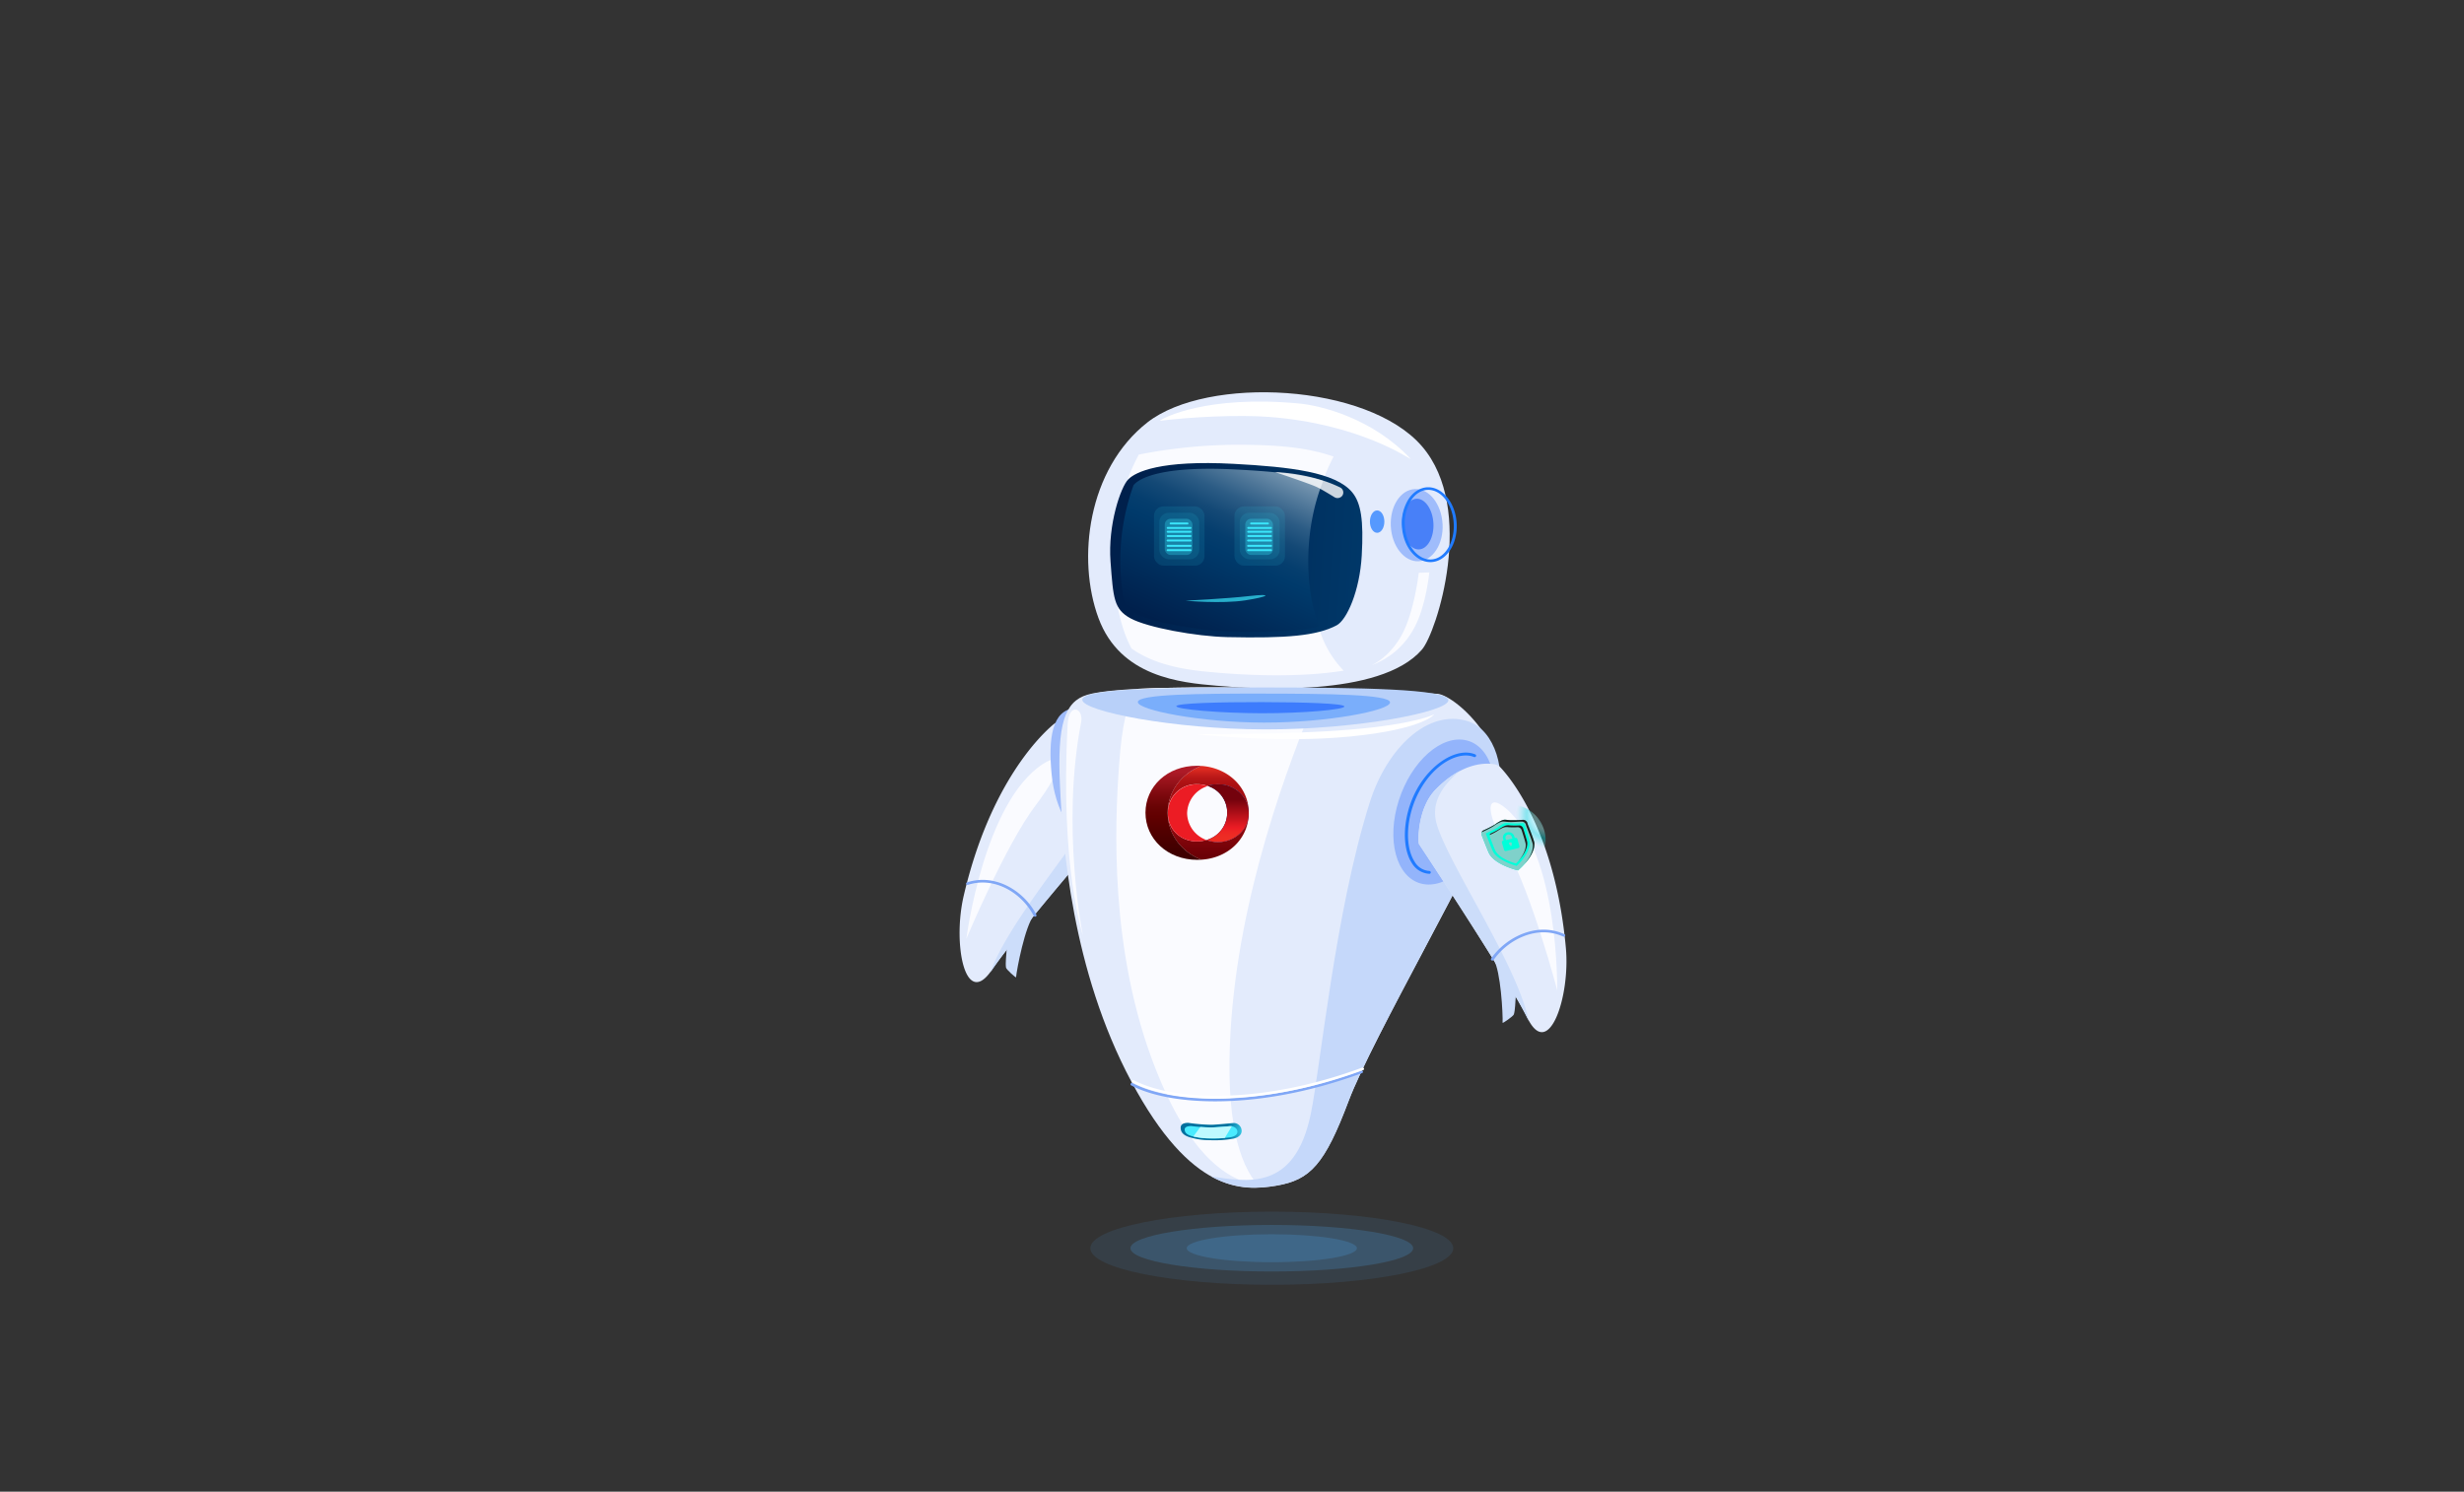 <svg xmlns="http://www.w3.org/2000/svg" xmlns:xlink="http://www.w3.org/1999/xlink" width="1024" height="620" viewBox="0 0 1024 620">
  <rect x="0" y="0" width="1024" height="620" fill="#333333" stroke="none"/>
  <defs>
    <style>
      .cls-1 {
        isolation: isolate;
      }

      .cls-2 {
        fill: none;
      }

      .cls-3, .cls-4 {
        fill: #51b2fb;
      }

      .cls-18, .cls-3 {
        opacity: 0.1;
      }

      .cls-4 {
        opacity: 0.2;
      }

      .cls-5 {
        fill: #e3ebfc;
      }

      .cls-6 {
        fill: #ccddfa;
      }

      .cls-7 {
        fill: #fafbff;
      }

      .cls-8 {
        fill: #80a7f6;
      }

      .cls-9 {
        fill: #9fbcfb;
      }

      .cls-10, .cls-15 {
        fill: #fff;
      }

      .cls-11 {
        fill: url(#_ÂÁ_Ï_ÌÌ_È_ËÂÌÚ_14);
      }

      .cls-12 {
        fill: url(#_ÂÁ_Ï_ÌÌ_È_ËÂÌÚ_18);
      }

      .cls-13 {
        fill: #4880f8;
      }

      .cls-14, .cls-16, .cls-22 {
        fill: #207bff;
      }

      .cls-15 {
        opacity: 0.8;
      }

      .cls-16 {
        opacity: 0.72;
      }

      .cls-17, .cls-18, .cls-19, .cls-20 {
        fill: #3ae6fb;
      }

      .cls-17 {
        opacity: 0.7;
      }

      .cls-19 {
        opacity: 0.3;
      }

      .cls-21 {
        fill: #b8d0f9;
      }

      .cls-22, .cls-37 {
        opacity: 0.4;
      }

      .cls-23 {
        fill: #004bff;
        opacity: 0.5;
        mix-blend-mode: multiply;
      }

      .cls-24 {
        fill: #c5d8fa;
      }

      .cls-25 {
        fill: url(#_ÂÁ_Ï_ÌÌ_È_ËÂÌÚ_30);
      }

      .cls-26 {
        fill: #4aebff;
      }

      .cls-27 {
        fill: #bef9ff;
      }

      .cls-28 {
        fill: url(#linear-gradient);
      }

      .cls-29 {
        fill: #ec1c24;
      }

      .cls-30 {
        fill: url(#linear-gradient-2);
      }

      .cls-31 {
        fill: url(#linear-gradient-3);
      }

      .cls-32 {
        fill: url(#linear-gradient-4);
      }

      .cls-33 {
        fill: url(#linear-gradient-5);
      }

      .cls-34 {
        fill: url(#linear-gradient-6);
      }

      .cls-35 {
        fill: url(#linear-gradient-7);
      }

      .cls-36 {
        fill: #93b4fb;
      }

      .cls-37 {
        mix-blend-mode: lighten;
        fill: url(#radial-gradient);
      }

      .cls-38 {
        fill: #00ffda;
      }

      .cls-39 {
        fill: #7fd1ca;
      }

      .cls-40 {
        fill: #1e1e1e;
      }
    </style>
    <linearGradient id="_ÂÁ_Ï_ÌÌ_È_ËÂÌÚ_14" data-name="¡ÂÁ˚ÏˇÌÌ˚È „‡‰ËÂÌÚ 14" x1="4863.35" y1="461.8" x2="4944.24" y2="461.8" gradientTransform="matrix(-1.29, -0.05, -0.07, 1, 6881.49, 14.34)" gradientUnits="userSpaceOnUse">
      <stop offset="0" stop-color="#003a6b"/>
      <stop offset="1" stop-color="#00204c"/>
    </linearGradient>
    <linearGradient id="_ÂÁ_Ï_ÌÌ_È_ËÂÌÚ_18" data-name="¡ÂÁ˚ÏˇÌÌ˚È „‡‰ËÂÌÚ 18" x1="4890.14" y1="192.06" x2="4934.93" y2="267.52" gradientTransform="matrix(-1.29, 0, 0, 1, 6867.83, 0)" gradientUnits="userSpaceOnUse">
      <stop offset="0" stop-color="#cbd7e1"/>
      <stop offset="0.05" stop-color="#aec0d0"/>
      <stop offset="0.15" stop-color="#7998b2"/>
      <stop offset="0.26" stop-color="#4e7698"/>
      <stop offset="0.35" stop-color="#2c5c85"/>
      <stop offset="0.44" stop-color="#144976"/>
      <stop offset="0.53" stop-color="#053e6e"/>
      <stop offset="0.6" stop-color="#003a6b"/>
      <stop offset="1" stop-color="#00204c"/>
    </linearGradient>
    <radialGradient id="_ÂÁ_Ï_ÌÌ_È_ËÂÌÚ_30" data-name="¡ÂÁ˚ÏˇÌÌ˚È „‡‰ËÂÌÚ 30" cx="4927.28" cy="470.31" r="8.45" gradientTransform="matrix(-1.11, 0, 0, 1, 5988.15, 0)" gradientUnits="userSpaceOnUse">
      <stop offset="0" stop-color="#4aebff"/>
      <stop offset="1" stop-color="#00709e"/>
    </radialGradient>
    <linearGradient id="linear-gradient" x1="288.08" y1="318.78" x2="288.08" y2="365.36" gradientTransform="translate(144.21) scale(1.24 1)" gradientUnits="userSpaceOnUse">
      <stop offset="0.02" stop-color="#dd2a21"/>
      <stop offset="0.06" stop-color="#c8201b"/>
      <stop offset="0.1" stop-color="#b71717"/>
      <stop offset="0.15" stop-color="#ac1113"/>
      <stop offset="0.22" stop-color="#a50e12"/>
      <stop offset="0.43" stop-color="#a30d11"/>
      <stop offset="0.79" stop-color="#6b0006"/>
    </linearGradient>
    <linearGradient id="linear-gradient-2" x1="276.44" y1="320.86" x2="276.44" y2="354.28" gradientTransform="translate(144.21) scale(1.24 1)" gradientUnits="userSpaceOnUse">
      <stop offset="0" stop-color="#ad1a27"/>
      <stop offset="0.08" stop-color="#9e151f"/>
      <stop offset="0.28" stop-color="#7d090e"/>
      <stop offset="0.44" stop-color="#680304"/>
      <stop offset="0.56" stop-color="#610000"/>
      <stop offset="0.73" stop-color="#520000"/>
      <stop offset="1" stop-color="#3f0000"/>
    </linearGradient>
    <linearGradient id="linear-gradient-3" x1="650.54" y1="338.07" x2="669.15" y2="338.07" gradientTransform="matrix(-1.24, 0, 0, 1, 1350.03, 0)" gradientUnits="userSpaceOnUse">
      <stop offset="0" stop-color="#be1349"/>
      <stop offset="0.24" stop-color="#be124e"/>
      <stop offset="0.25" stop-color="#be124e"/>
      <stop offset="1" stop-color="#7a0025"/>
    </linearGradient>
    <linearGradient id="linear-gradient-4" x1="644.35" y1="349.18" x2="669.23" y2="349.18" gradientTransform="matrix(-1.24, 0, 0, 1, 1350.03, 0)" gradientUnits="userSpaceOnUse">
      <stop offset="0" stop-color="#282881"/>
      <stop offset="0.27" stop-color="#26257d"/>
      <stop offset="0.55" stop-color="#1f1b70"/>
      <stop offset="0.84" stop-color="#150c5b"/>
      <stop offset="1" stop-color="#0d004c"/>
    </linearGradient>
    <linearGradient id="linear-gradient-5" x1="650.23" y1="349.18" x2="669.14" y2="349.18" xlink:href="#linear-gradient-3"/>
    <linearGradient id="linear-gradient-6" x1="654.07" y1="337.98" x2="677.83" y2="337.98" xlink:href="#linear-gradient-4"/>
    <linearGradient id="linear-gradient-7" x1="294.58" y1="348.07" x2="294.58" y2="332.25" gradientTransform="translate(144.21) scale(1.24 1)" gradientUnits="userSpaceOnUse">
      <stop offset="0" stop-color="#ed2d24"/>
      <stop offset="0.12" stop-color="#ed2824"/>
      <stop offset="0.25" stop-color="#ec1c24"/>
      <stop offset="1" stop-color="#74020d"/>
    </linearGradient>
    <radialGradient id="radial-gradient" cx="3572.07" cy="426.16" r="17.89" gradientTransform="matrix(-0.82, 0.02, 0.03, 0.82, 3560.52, -82.03)" gradientUnits="userSpaceOnUse">
      <stop offset="0" stop-color="#00ddde" stop-opacity="0.52"/>
      <stop offset="0.09" stop-color="#2de6e7" stop-opacity="0.65"/>
      <stop offset="0.2" stop-color="#63f1f1" stop-opacity="0.8"/>
      <stop offset="0.3" stop-color="#8af8f9" stop-opacity="0.91"/>
      <stop offset="0.38" stop-color="#a2fdfd" stop-opacity="0.98"/>
      <stop offset="0.43" stop-color="#abffff"/>
      <stop offset="0.46" stop-color="#9ffcfd"/>
      <stop offset="0.51" stop-color="#7ff6f6"/>
      <stop offset="0.58" stop-color="#4aebeb"/>
      <stop offset="0.66" stop-color="#03dcdd"/>
      <stop offset="0.66" stop-color="#00dbdc"/>
      <stop offset="0.69" stop-color="#08dcdd" stop-opacity="0.97"/>
      <stop offset="0.74" stop-color="#1fdfe0" stop-opacity="0.88"/>
      <stop offset="0.8" stop-color="#44e5e5" stop-opacity="0.73"/>
      <stop offset="0.87" stop-color="#78eced" stop-opacity="0.53"/>
      <stop offset="0.94" stop-color="#baf5f6" stop-opacity="0.27"/>
      <stop offset="1" stop-color="#fff" stop-opacity="0"/>
    </radialGradient>
  </defs>
  
  <g class="cls-1">
    <g id="_28" data-name="28">
      <g id="Robot">
        <g id="fondo">
          <rect class="cls-2" width="1024" height="620"/>
        </g>
        <g id="sombra">
          <ellipse class="cls-3" cx="528.54" cy="518.81" rx="75.41" ry="15.21"/>
          <ellipse class="cls-4" cx="528.54" cy="518.81" rx="58.74" ry="9.67"/>
          <path class="cls-4" d="M493.18,518.81c0,3.21,15.83,5.82,35.36,5.82s35.37-2.61,35.37-5.82S548.07,513,528.54,513,493.18,515.59,493.18,518.81Z"/>
        </g>
        <g id="brazoIzquierdo">
          <g>
            <path class="cls-5" d="M400.51,372.28c11-47.06,32.4-67.13,37.41-71.3a4.66,4.66,0,0,1,2.68-1.05c3.73-.21,13.33.66,22.77,13.17,6.52,8.65,4.25,22.62,3.66,23.3-6.12,7.05-44.59,51.49-54.81,66.7C401.11,419.64,395.8,392.39,400.51,372.28Z"/>
            <path class="cls-6" d="M463.42,313.15a40.76,40.76,0,0,0-8.95-8.93q1.51,1.65,3.06,3.67c8.22,10.91,4.27,18.3,1.38,23.35-10.35,18.11-39.73,51.67-47.29,72.84.22-.3.44-.6.66-.93,10.22-15.21,48.68-59.65,54.81-66.7C467.68,335.77,469.94,321.8,463.42,313.15Z"/>
            <path class="cls-7" d="M433.44,317.53c-24.64,15.94-31.83,72.64-31.83,72.64s16.31-39,28.69-55.31S441.86,312.08,433.44,317.53Z"/>
            <path class="cls-6" d="M418.37,394c-.13,3.3-.6,6-.29,8.19.11.74,4.14,4.37,4.18,4,.31-3.42,3.73-21.21,7.39-25.73C430.94,378.83,418.51,390.69,418.37,394Z"/>
            <path class="cls-8" d="M430.08,381a.62.62,0,0,1-.48-.32c-4.63-9-15.77-16.6-27.3-12.91a.62.62,0,0,1-.78-.33.54.54,0,0,1,.37-.7c12.21-3.91,24,4,28.82,13.49a.52.52,0,0,1-.3.72A.62.62,0,0,1,430.08,381Z"/>
          </g>
          <path class="cls-9" d="M437.05,321.9c1.42,14.69,8.27,26.16,15.31,25.61s11.58-12.9,10.16-27.6-8.25-25.94-15.3-25.61C437,294.78,435.63,307.21,437.05,321.9Z"/>
        </g>
        <g id="cabeza">
          <g>
            <path class="cls-5" d="M590.93,270c-17.38,20.11-70.6,16.27-85.42,15s-39.95-3.59-49-28.11S452,195,476.87,175.55s91.45-16.28,114.06,9.93S597,263.05,590.93,270Z"/>
            <path class="cls-10" d="M586.34,190.83c-1-.32-21.54-14.67-58.75-17.53-12.81-1-32.77,0-45.58,1.59,1.27-1.21,19.67-10.76,57.63-7.21C548.91,168.55,570.37,173.75,586.34,190.83Z"/>
            <path class="cls-7" d="M518.69,184.89c12,.17,24,.94,35.27,4.79l.26.1c-11.72,22.29-12.68,51.35-5.81,72.13a42.73,42.73,0,0,0,10,16.84c-20.7,3.27-43.87,1.57-52.87.8-9.81-.84-24.12-2.15-35.3-10a48.23,48.23,0,0,1-3.24-7.61c-7-21.05-5.88-50.6,6.29-73A214.48,214.48,0,0,1,518.69,184.89Z"/>
            <path class="cls-11" d="M562,204.69c-6.9-8.43-25.72-10.64-49.31-11.9-30.42-1.63-40.71,3.31-43.82,6.47s-8.5,18.86-7.35,34.12,1.35,19.84,8.34,23.64,27.17,7.51,40.21,7.79c24.7.54,37.16-.54,45.42-4.9,4.22-2.23,9.59-14.23,10.43-29S565.58,209.06,562,204.69Z"/>
            <path class="cls-12" d="M513.55,195.14c14.65.77,27.38,1.9,36.33,4.74-7.83,19.54-7.88,42.71-2.07,59.85.07.2.15.38.22.58-7.83,2-19,2.52-37,2.13-12.51-.26-31.87-3.74-38.58-7.28a11.33,11.33,0,0,1-5.25-4.92,92.25,92.25,0,0,1,3.87-48.55,5.78,5.78,0,0,1,.43-.5C474.48,198.24,484.36,193.62,513.55,195.14Z"/>
            <path class="cls-9" d="M578,218.71c.41,8.29,5.57,14.82,11.51,14.58s10.44-7.15,10-15.44S594,203,588,203.28,577.59,210.43,578,218.71Z"/>
            <path class="cls-13" d="M582.71,218.09c.29,5.82,3.44,10.42,7,10.27s6.29-5,6-10.79-3.44-10.42-7-10.27S582.42,212.27,582.71,218.09Z"/>
            <path class="cls-14" d="M582.61,218.53l.61,0-.61,0a18.75,18.75,0,0,1,2.71-11c2-3.08,4.81-4.85,7.9-5,6.25-.25,11.72,6.52,12.15,15.1s-4.34,15.76-10.61,16h-.34C588.29,233.64,583,227,582.61,218.53Zm10.66-14.91c-2.66.1-5.11,1.67-6.89,4.42a17.69,17.69,0,0,0-2.55,10.44c.4,8,5.28,14.26,10.88,14.05s9.83-6.89,9.44-14.86-5.11-14.06-10.59-14.06Z"/>
            <path class="cls-7" d="M594,237.93l-4.37.13s-1.86,16.29-7.08,25.85-12.66,12.63-12.66,12.63a32.88,32.88,0,0,0,17.88-15.65C592.62,252,594,237.93,594,237.93Z"/>
            <path class="cls-15" d="M557.9,205.94v0a2.46,2.46,0,0,1-3.33.71c-2.12-1.31-5.35-3.26-7.21-4.16-2.94-1.44-17.47-6.26-17.47-6.26s14.56.27,26.93,6.31A2.35,2.35,0,0,1,557.9,205.94Z"/>
          </g>
          <path class="cls-16" d="M569.32,216.81c0,2.57,1.33,4.65,3,4.65s3-2.08,3-4.65-1.33-4.66-3-4.66S569.32,214.24,569.32,216.81Z"/>
        </g>
        <path id="boca" class="cls-17" d="M519.15,247.75c-9.48,1.08-26.46,1.92-26.46,1.92s15,1.38,24.82-.14S529.33,246.58,519.15,247.75Z"/>
        <g id="ojos">
          <g>
            <rect class="cls-18" x="479.58" y="210.49" width="20.99" height="24.63" rx="3.93" transform="translate(980.15 445.6) rotate(180)"/>
            <rect class="cls-18" x="481.78" y="213.13" width="16.59" height="19.33" rx="3.93" transform="translate(980.15 445.6) rotate(180)"/>
            <rect class="cls-19" x="484.07" y="215.62" width="11.51" height="15.05" rx="2.44" transform="translate(979.64 446.29) rotate(180)"/>
            <path class="cls-20" d="M485.29,221.42h9.46a.41.41,0,1,0,0-.82h-9.46a.41.41,0,1,0,0,.82Z"/>
            <path class="cls-20" d="M485.29,223.21h9.46a.41.41,0,1,0,0-.82h-9.46a.41.41,0,1,0,0,.82Z"/>
            <path class="cls-20" d="M485.29,225.07h9.46a.43.43,0,0,0,.45-.41.43.43,0,0,0-.45-.41h-9.46a.43.43,0,0,0-.45.41A.43.43,0,0,0,485.29,225.07Z"/>
            <path class="cls-20" d="M486.5,218h7a.41.41,0,1,0,0-.82h-7a.41.41,0,1,0,0,.82Z"/>
            <path class="cls-20" d="M485.29,219.84h9.46a.41.41,0,1,0,0-.82h-9.46a.41.41,0,1,0,0,.82Z"/>
            <path class="cls-20" d="M485.29,227.28h9.46a.43.43,0,0,0,.45-.41.43.43,0,0,0-.45-.41h-9.46a.43.43,0,0,0-.45.41A.43.43,0,0,0,485.29,227.28Z"/>
            <path class="cls-20" d="M485.29,229.08h9.46a.43.43,0,0,0,.45-.41.43.43,0,0,0-.45-.41h-9.46a.43.43,0,0,0-.45.41A.43.43,0,0,0,485.29,229.08Z"/>
          </g>
          <g>
            <rect class="cls-18" x="513.03" y="210.49" width="20.99" height="24.63" rx="3.93" transform="translate(1047.04 445.6) rotate(180)"/>
            <rect class="cls-18" x="515.23" y="213.13" width="16.59" height="19.33" rx="3.93" transform="translate(1047.04 445.6) rotate(180)"/>
            <rect class="cls-19" x="517.51" y="215.62" width="11.51" height="15.05" rx="2.44" transform="translate(1046.53 446.29) rotate(180)"/>
            <path class="cls-20" d="M518.74,221.42h9.45a.41.41,0,1,0,0-.82h-9.45a.41.41,0,1,0,0,.82Z"/>
            <path class="cls-20" d="M518.74,223.21h9.45a.41.41,0,1,0,0-.82h-9.45a.41.41,0,1,0,0,.82Z"/>
            <path class="cls-20" d="M518.74,225.07h9.45a.44.44,0,0,0,.46-.41.44.44,0,0,0-.46-.41h-9.45a.44.44,0,0,0-.46.41A.43.43,0,0,0,518.74,225.07Z"/>
            <path class="cls-20" d="M519.94,218h7a.41.41,0,1,0,0-.82h-7a.41.41,0,1,0,0,.82Z"/>
            <path class="cls-20" d="M518.74,219.84h9.45a.41.41,0,1,0,0-.82h-9.45a.41.41,0,1,0,0,.82Z"/>
            <path class="cls-20" d="M518.74,227.28h9.45a.44.44,0,0,0,.46-.41.44.44,0,0,0-.46-.41h-9.45a.44.44,0,0,0-.46.41A.43.43,0,0,0,518.74,227.28Z"/>
            <path class="cls-20" d="M518.74,229.08h9.45a.44.44,0,0,0,.46-.41.44.44,0,0,0-.46-.41h-9.45a.43.43,0,0,0-.46.41A.44.44,0,0,0,518.74,229.08Z"/>
          </g>
        </g>
        <g id="torso">
          <path class="cls-5" d="M596.73,288.34c7.3-.43,33,22.78,25.3,45.29s-51.63,97.65-61.57,124-15.89,32.79-30,35.18S495,496,470.19,449.57,441.62,351,440.5,326.2s1.76-34.61,11.41-37.44C474.39,282.17,596.73,288.34,596.73,288.34Z"/>
          <path class="cls-7" d="M480.18,444.1c-19.19-48.85-16.89-101.36-15.1-126.24,1.18-16.54,3.36-26.3,7.59-31.54,20.45-1,50.32-.58,75.63.15-13.53,32.07-33.54,86.09-36.87,141.73-2.22,37.12,3.49,55.26,11.39,64.55C509.93,490.43,494.46,480.46,480.18,444.1Z"/>
          <path class="cls-21" d="M449.76,290.82c0,4.82,37.86,12.29,76.06,12.35s76.1-7.31,76.11-12.12-37.87-5.26-76.08-5.31S449.77,286,449.76,290.82Z"/>
          <path class="cls-22" d="M472.86,291.81c0,3.32,26.08,8.5,52.39,8.53s52.42-5,52.43-8.38-26.09-3.63-52.41-3.67S472.86,288.48,472.86,291.81Z"/>
          <path class="cls-23" d="M488.87,293.53c0,1.28,18,2.89,35.52,2.92s34.31-1.54,34.31-2.81-16.77-1.78-34.31-1.81S488.87,292.26,488.87,293.53Z"/>
          <path class="cls-24" d="M544.74,463c4.06-19.69,10.12-84.08,24.52-129.52,7.22-22.77,24.22-38.84,40.67-33.75,11.68,3.62,16.29,21.7,12.1,33.87-7.75,22.52-51.63,97.65-61.57,124s-15.89,32.79-30,35.18c-7.27,1.22-16.47,2-27.06-3.79C517.7,491,538,495.63,544.74,463Z"/>
          <path class="cls-25" d="M494.18,472.61a28.4,28.4,0,0,0,8.7,1.29,44.12,44.12,0,0,0,9.74-.64c1.82-.41,3.4-1.46,3.4-3.25h0a3.33,3.33,0,0,0-3.41-3.24s-7.49.75-9.32.73a74.44,74.44,0,0,1-9.46-.8c-1.87,0-3.62.5-3.06,2.92C491,470.74,491.9,471.85,494.18,472.61Z"/>
          <path class="cls-26" d="M495.38,472.25a29.75,29.75,0,0,0,7.52.92,46,46,0,0,0,8.42-.46c1.57-.29,2.94-1,2.94-2.32h0c0-1.27-1.33-2.31-2.95-2.31,0,0-6.47.54-8.05.53a78.06,78.06,0,0,1-8.18-.57c-1.62,0-3.14.36-2.65,2.08C492.66,470.92,493.41,471.71,495.38,472.25Z"/>
          <path class="cls-8" d="M505,457.76c17.21,0,38.31-3.35,61.07-11.75a.55.55,0,0,0,.34-.72.65.65,0,0,0-.8-.3c-42.41,15.67-78.91,13.68-94.86,5.2a.66.66,0,0,0-.84.2.52.52,0,0,0,.22.75C477.7,455.17,489.84,457.76,505,457.76Z"/>
          <path class="cls-10" d="M505.44,456.54c17.21,0,38.31-3.35,61.07-11.76a.52.52,0,0,0,.33-.71.63.63,0,0,0-.79-.3c-42.42,15.66-78.91,13.67-94.87,5.2a.64.64,0,0,0-.83.19.52.52,0,0,0,.21.75C478.15,453.94,490.29,456.54,505.44,456.54Z"/>
          <path class="cls-7" d="M443.71,301c-3.26,59.54,6.3,87.71,6.3,87.71s-9.14-45-.71-88.47C450.46,294.32,444.22,291.73,443.71,301Z"/>
          <path class="cls-10" d="M596.09,296.88S588.55,301,561,303.26s-63.87,1.86-63.87,1.86,33.45,4,64,1S596.09,296.88,596.09,296.88Z"/>
          <path class="cls-27" d="M498.85,468.41c1.33.1,2.88.19,4.41.2s8.05-.53,8.05-.53a4.21,4.21,0,0,1,.62.05L509,473c-1.63.13-3.64.19-6.06.16a30.13,30.13,0,0,1-7-.8Z"/>
          <g>
            <path class="cls-28" d="M485.25,337.83c0-8.81,5.8-16.35,14-19.48a25.11,25.11,0,0,1,2.5.3c9.93,1.72,16.86,9.3,17.21,18.44,0,.21,0,.42,0,.63V338c0-6.62-5.75-12-12.82-12a13.42,13.42,0,0,0-4.19.66c1.27-.43,1.22-.43-.08,0a13.09,13.09,0,0,0-4.32-.71,11.87,11.87,0,0,0-12.24,11.88v.11c0,6.48,5,11.77,12.12,11.77a13.28,13.28,0,0,0,3.95-.59,13.54,13.54,0,0,0,4.76.86c7,0,12.7-5.27,12.81-11.81-.11,9.36-7,17.11-17.08,18.85-.85.14-1.73.24-2.62.3C491.06,354.2,485.25,346.65,485.25,337.83Z"/>
            <path class="cls-29" d="M493.35,338a12,12,0,0,0,8.07,11.14,13.28,13.28,0,0,1-3.95.59c-7.16,0-12.12-5.29-12.12-11.77v-.11A11.87,11.87,0,0,1,497.59,326a13.09,13.09,0,0,1,4.32.71c1.3-.45,1.35-.45.08,0A12.08,12.08,0,0,0,493.35,338Z"/>
            <path class="cls-30" d="M497.47,318.28c.61,0,1.21,0,1.8.07-8.22,3.13-14,10.67-14,19.48s5.81,16.37,14,19.49c-.56,0-1.13.06-1.7.06-12.47,0-21.53-8.8-21.53-19.55v-.11C476.06,327,485,318.28,497.47,318.28Z"/>
            <path class="cls-31" d="M519,338a1.21,1.21,0,0,1,0,.19,1.48,1.48,0,0,0,0-.21Z"/>
            <path class="cls-32" d="M501.77,349c1.35.45,1.32.45,0,0Z"/>
            <path class="cls-33" d="M501.77,349c1.35.45,1.32.45,0,0Z"/>
            <path class="cls-34" d="M506.18,350a13.54,13.54,0,0,1-4.76-.86l.35-.11h0A11.77,11.77,0,0,0,510,337.83v-.11a11.56,11.56,0,0,0-8.11-11.06l.07,0a13.42,13.42,0,0,1,4.19-.66c7.07,0,12.81,5.36,12.82,12a1.48,1.48,0,0,1,0,.21C518.88,344.71,513.19,350,506.18,350Z"/>
            <path class="cls-35" d="M506.18,350a13.54,13.54,0,0,1-4.76-.86l.35-.11h0A11.77,11.77,0,0,0,510,337.83v-.11a11.56,11.56,0,0,0-8.11-11.06l.07,0a13.42,13.42,0,0,1,4.19-.66c7.07,0,12.81,5.36,12.82,12a1.48,1.48,0,0,1,0,.21C518.88,344.71,513.19,350,506.18,350Z"/>
          </g>
        </g>
        <g id="brazoDerecho">
          <path class="cls-36" d="M581.32,332.67c-5.25,16.43-1.09,31.92,9.29,34.59s23-8.47,28.3-24.89,1.09-31.92-9.29-34.6S586.57,316.24,581.32,332.67Z"/>
          <path class="cls-14" d="M593.93,363.2a.64.64,0,0,0,.68-.55A.62.62,0,0,0,594,362a7.62,7.62,0,0,1-6.1-3.83c-4.31-6.66-3.48-19.23,1.93-29.24,6.47-12,16.82-16.74,22.7-14.3a.68.68,0,0,0,.87-.29.57.57,0,0,0-.32-.79c-7.39-3.06-18.35,3.6-24.43,14.86-5.59,10.33-6.41,23.38-1.89,30.35a9,9,0,0,0,7.16,4.42Z"/>
          <g>
            <path class="cls-5" d="M650.75,394C646.39,346,628,323.7,623.6,319a4.5,4.5,0,0,0-2.52-1.34c-3.66-.64-13.32-.86-24.42,10.5-7.68,7.84-7.38,22-6.89,22.7,5.09,7.68,37.05,56.1,45.06,72.34C643.55,440.87,652.62,414.43,650.75,394Z"/>
            <path class="cls-6" d="M596.59,328.2a42.52,42.52,0,0,1,10.14-7.86,48.19,48.19,0,0,0-3.55,3.31c-9.68,9.89-6.79,17.67-4.64,23,7.74,19.12,32.21,55.73,36.75,77.58-.18-.31-.35-.64-.52-1-8-16.25-40-64.66-45.07-72.35C589.21,350.16,588.92,336,596.59,328.2Z"/>
            <path class="cls-7" d="M625.72,335.92c22.23,18.59,21.44,75.66,21.44,75.66S636.44,371,626.42,353.47,618.14,329.57,625.72,335.92Z"/>
            <path class="cls-6" d="M630,413.47c-.33,3.29-.25,6-.86,8.15-.21.73-4.71,3.87-4.69,3.48.17-3.42-.74-21.47-3.74-26.36C619.65,397,630.33,410.18,630,413.47Z"/>
            <path class="cls-8" d="M620.2,399.26a.64.64,0,0,0,.52-.26c5.85-8.42,18-14.7,28.89-9.73a.65.65,0,0,0,.82-.24.53.53,0,0,0-.27-.74c-11.57-5.26-24.34,1.29-30.48,10.13a.51.51,0,0,0,.2.75A.62.62,0,0,0,620.2,399.26Z"/>
          </g>
          <g>
            <path class="cls-37" d="M612.82,349.49a14.85,14.85,0,0,0,15.25,14.3,14.62,14.62,0,0,0,14.25-15.11,14.85,14.85,0,0,0-15.25-14.3A14.63,14.63,0,0,0,612.82,349.49Z"/>
            <g>
              <path class="cls-38" d="M637.66,350.34c.2,2.74-1.5,5.59-3.25,7.77a28.42,28.42,0,0,1-3.55,3.66s-9.41-2.16-12-7c-.53-1-3-7.38-3-7.38a1.67,1.67,0,0,1,.65-2.24,44.09,44.09,0,0,0,4.77-2.43,14.08,14.08,0,0,1,3.18-1.83c.9-.29,1.3-.12,2.95,0,2.05.12,4-.09,5.61-.13a1.85,1.85,0,0,1,1.85,1.67S637.57,349.2,637.66,350.34Z"/>
              <path class="cls-39" d="M634.87,342.42s2.7,6.78,2.79,7.92c.39,5.47-6.8,11.43-6.8,11.43h0s-9.41-2.17-12-7c-.53-1-3-7.37-3-7.37a1.67,1.67,0,0,1,.65-2.24,45.77,45.77,0,0,0,4.77-2.42,13.83,13.83,0,0,1,3.18-1.84c.9-.29,1.3-.12,2.95,0a55.55,55.55,0,0,0,5.61-.12A1.85,1.85,0,0,1,634.87,342.42Zm-1.48-.28-1.38,0a17.69,17.69,0,0,1-4.32,0c-3-.51-3.9.85-5.33,1.77a27.8,27.8,0,0,1-3.67,1.92c-.42.19-.82.37-1.19.56a1.63,1.63,0,0,0,.07.3.36.36,0,0,1,0,.09c.94,2.44,2.58,6.55,2.94,7.24,1.13,2.11,4,3.66,6.14,4.6a33.52,33.52,0,0,0,3.64,1.29,28.57,28.57,0,0,0,2.53-2.74c1.41-1.77,3.1-4.69,2.92-7a46.14,46.14,0,0,0-2.26-7.69C633.51,342.45,633.39,342.14,633.39,342.14Z"/>
              <path class="cls-40" d="M637.66,350.35c.23,3.17-2.09,6.51-4.09,8.74,1.82-2.2,3.66-5.17,3.46-8-.09-1.15-2.79-7.93-2.79-7.93a1.85,1.85,0,0,0-1.85-1.67c-1.66,0-3.56.26-5.61.13-1.65-.11-2-.28-3,0a13.32,13.32,0,0,0-3.17,1.83,47,47,0,0,1-4.77,2.43l-.13.07a1.47,1.47,0,0,1,.76-.81,45.77,45.77,0,0,0,4.77-2.42,13.83,13.83,0,0,1,3.18-1.84c.9-.29,1.3-.13,2.95,0a52.58,52.58,0,0,0,5.61-.13,1.87,1.87,0,0,1,1.85,1.68S637.57,349.2,637.66,350.35Z"/>
              <path class="cls-39" d="M628.28,350.49a.47.47,0,0,1-.14.5l.12.4a.12.12,0,0,1-.09.13l-.36.08a.13.13,0,0,1-.15-.07l-.11-.4a.57.57,0,0,1-.4-.37.52.52,0,0,1,.42-.65A.59.59,0,0,1,628.28,350.49Z"/>
              <path class="cls-39" d="M628.27,347.77l.23.78-2.6.62-.23-.78a1.21,1.21,0,0,1,1-1.49A1.37,1.37,0,0,1,628.27,347.77Z"/>
              <path class="cls-39" d="M633,344.3s1.64,5,1.71,5.85c.35,4.06-4.69,8.75-4.69,8.75h0s-6.68-1.68-8.57-5.32c-.39-.76-2.21-5.52-2.21-5.52s-.55-1.15.43-1.66a30.48,30.48,0,0,0,3.36-1.75c.57-.39,1.1-.7,1.53-.94a7.81,7.81,0,0,1,1-.47h0a4.1,4.1,0,0,1,2-.14,36.49,36.49,0,0,0,4,0A1.76,1.76,0,0,1,633,344.3Zm-2.4,4.44a.74.74,0,0,0-.89-.48l-.19.05-.23-.78a2.44,2.44,0,0,0-2.93-1.55,2.16,2.16,0,0,0-1.71,2.65l.23.78-.19,0a.67.67,0,0,0-.52.81l.89,3a.74.74,0,0,0,.89.48l5-1.19a.66.66,0,0,0,.51-.81Z"/>
              <path class="cls-40" d="M634.71,350.15c.25,2.92-2.28,6.16-3.72,7.76,1.44-1.74,3.3-4.5,3.09-7-.07-.85-1.71-5.85-1.71-5.85a1.77,1.77,0,0,0-1.56-1.24,34.15,34.15,0,0,1-3.95,0,4.1,4.1,0,0,0-2,.14h0a6.2,6.2,0,0,0-1,.46c-.43.24-.95.56-1.52.94a26.12,26.12,0,0,1-3.28,1.71,1,1,0,0,1,.55-.69,29.67,29.67,0,0,0,3.36-1.75,16.94,16.94,0,0,1,1.52-.94,7.75,7.75,0,0,1,1-.47h0a4,4,0,0,1,2-.15,32,32,0,0,0,4,0A1.77,1.77,0,0,1,633,344.3S634.64,349.3,634.71,350.15Z"/>
            </g>
          </g>
        </g>
      </g>
    </g>
  </g>
</svg>
